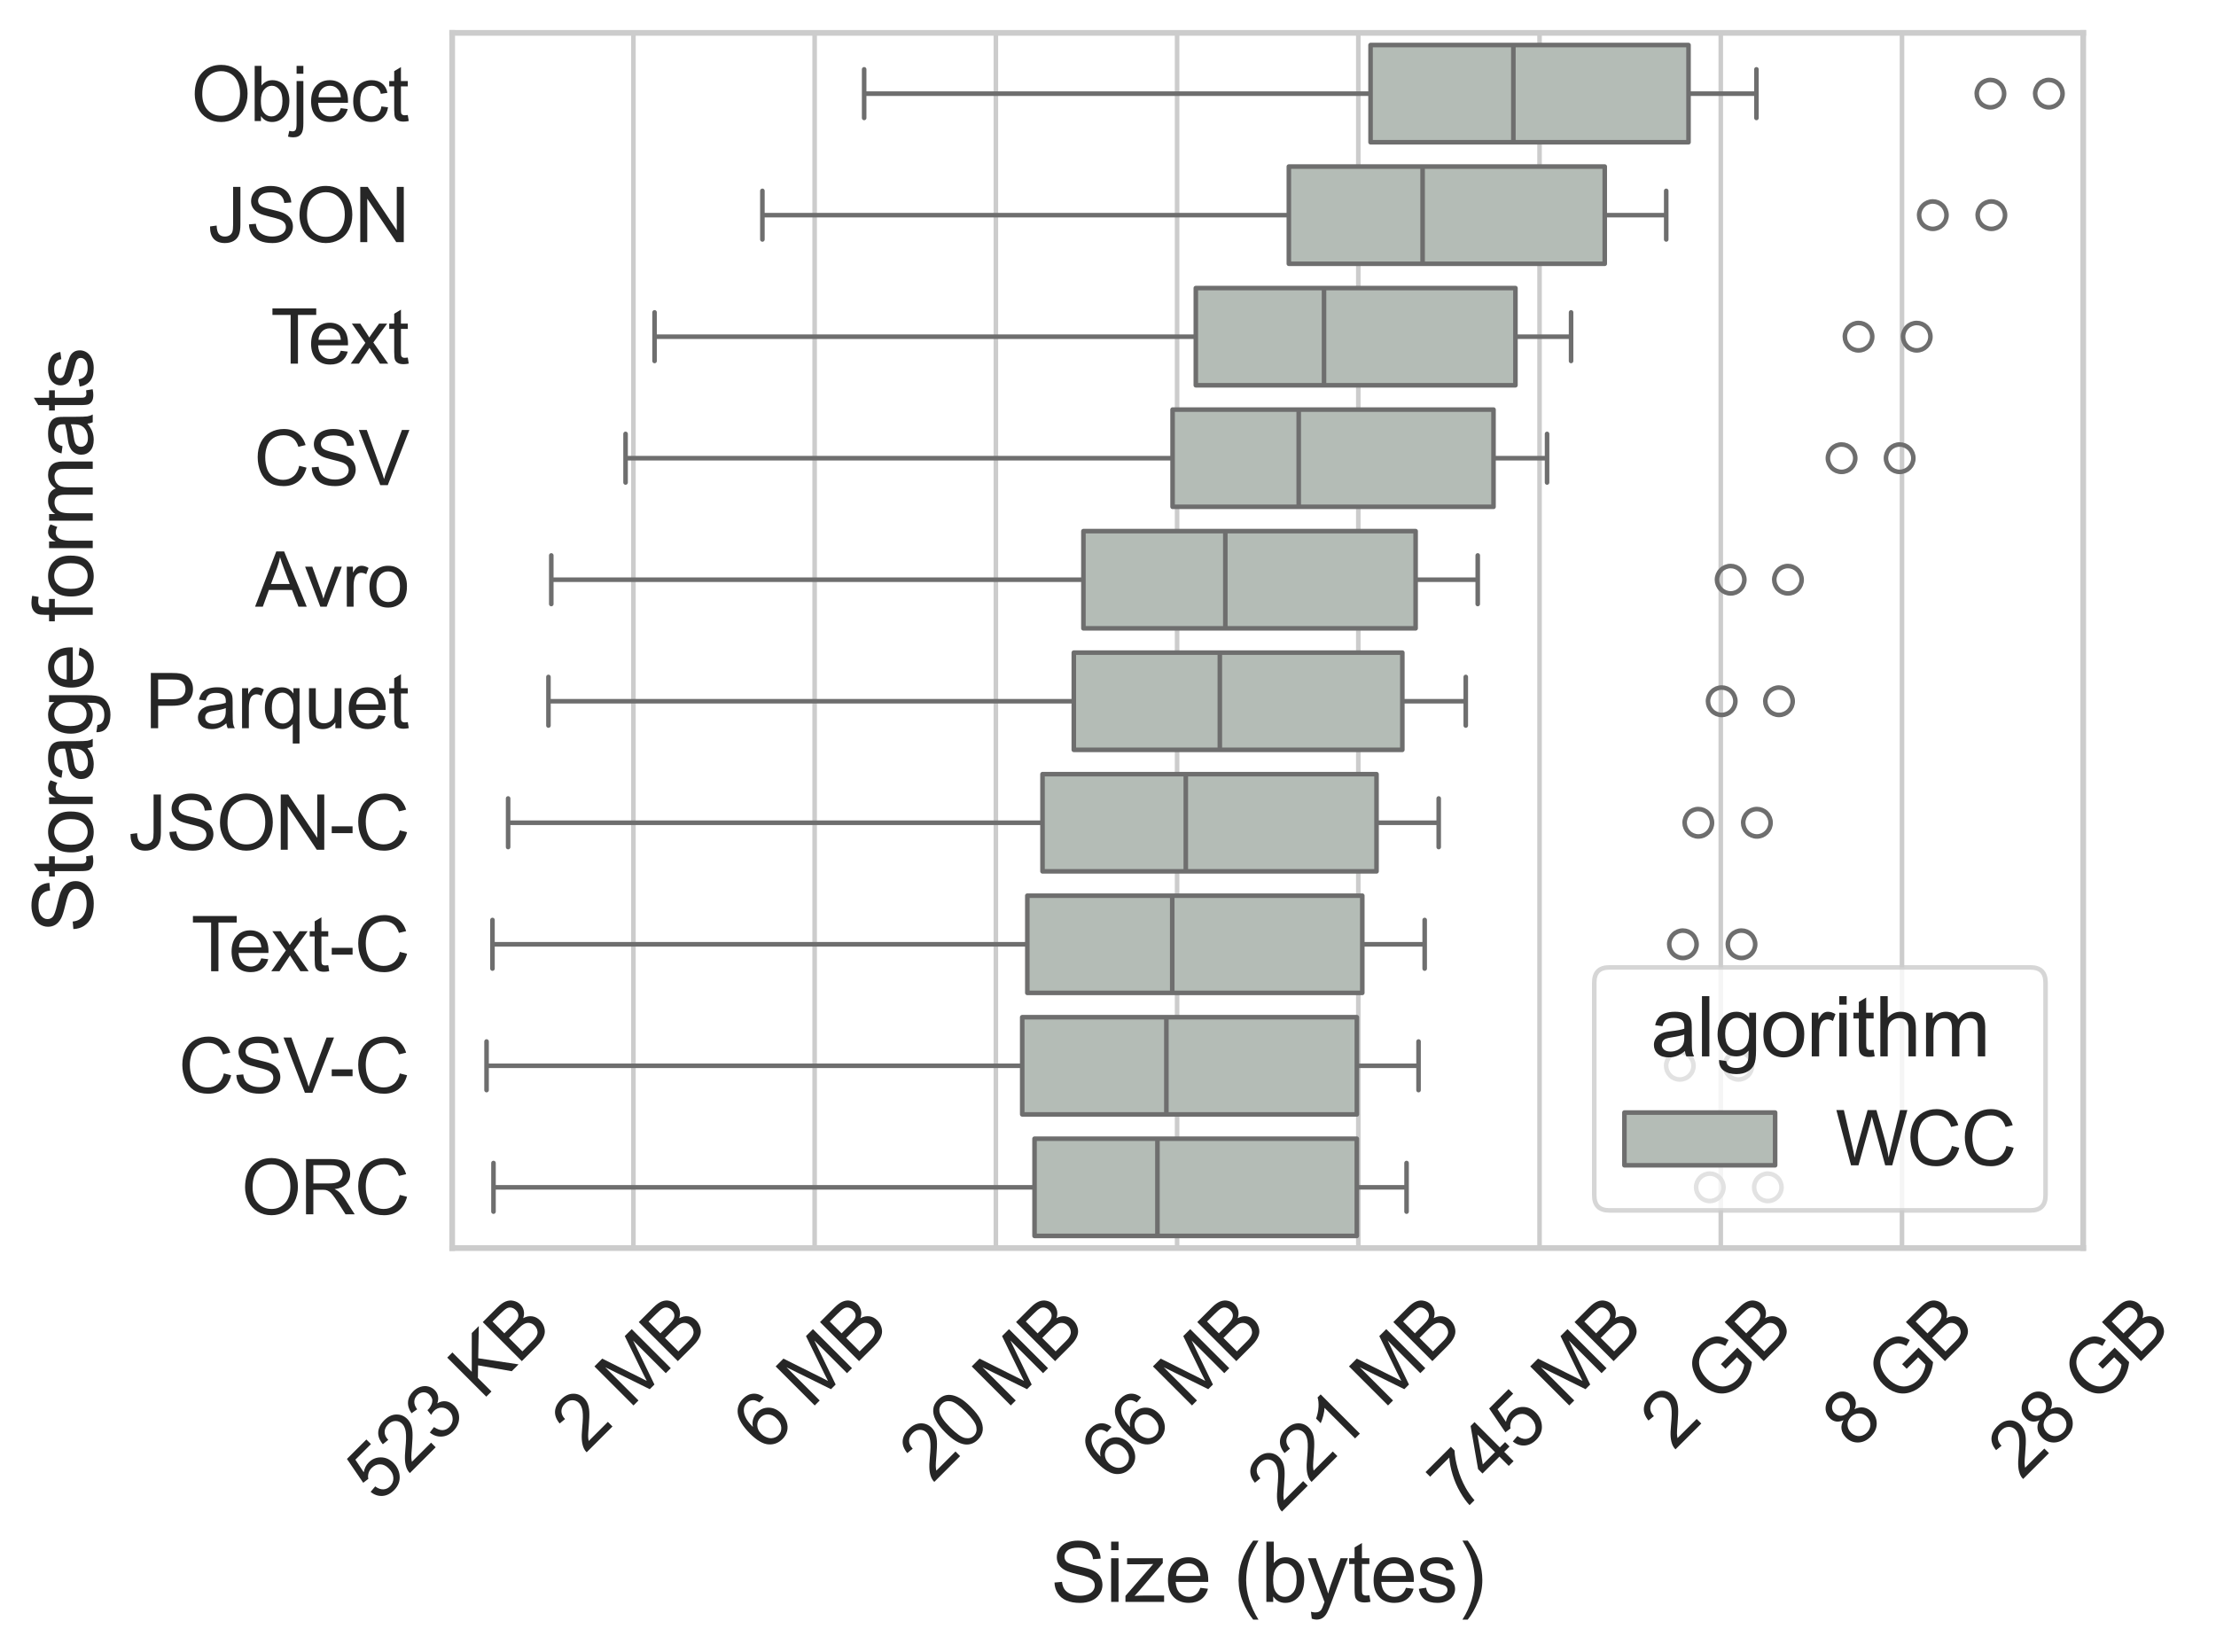 <?xml version="1.0" encoding="utf-8" standalone="no"?>
<!DOCTYPE svg PUBLIC "-//W3C//DTD SVG 1.1//EN"
  "http://www.w3.org/Graphics/SVG/1.1/DTD/svg11.dtd">
<svg xmlns:xlink="http://www.w3.org/1999/xlink" width="485.2pt" height="361.78pt" viewBox="0 0 485.2 361.78" xmlns="http://www.w3.org/2000/svg" version="1.1">
 <defs>
  <style type="text/css">*{stroke-linejoin: round; stroke-linecap: butt}</style>
 </defs>
 <g id="figure_1">
  <g id="patch_1">
   <path d="M 0 361.78 
L 485.2 361.78 
L 485.2 0 
L 0 0 
z
" style="fill: #ffffff"/>
  </g>
  <g id="axes_1">
   <g id="patch_2">
    <path d="M 99.008 273.312 
L 456.128 273.312 
L 456.128 7.2 
L 99.008 7.2 
z
" style="fill: #ffffff"/>
   </g>
   <g id="matplotlib.axis_1">
    <g id="xtick_1">
     <g id="line2d_1">
      <path d="M 99.008 273.312 
L 99.008 7.2 
" clip-path="url(#p97d79bdbda)" style="fill: none; stroke: #cccccc; stroke-linecap: round"/>
     </g>
     <g id="text_1">
      <!-- 523 KB -->
      <g style="fill: #262626" transform="translate(82.889 329.434) rotate(-45) scale(0.165 -0.165)">
       <defs>
        <path id="ArialMT-35" d="M 266 1200 
L 856 1250 
Q 922 819 1161 601 
Q 1400 384 1738 384 
Q 2144 384 2425 690 
Q 2706 997 2706 1503 
Q 2706 1984 2436 2262 
Q 2166 2541 1728 2541 
Q 1456 2541 1237 2417 
Q 1019 2294 894 2097 
L 366 2166 
L 809 4519 
L 3088 4519 
L 3088 3981 
L 1259 3981 
L 1013 2750 
Q 1425 3038 1878 3038 
Q 2478 3038 2890 2622 
Q 3303 2206 3303 1553 
Q 3303 931 2941 478 
Q 2500 -78 1738 -78 
Q 1113 -78 717 272 
Q 322 622 266 1200 
z
" transform="scale(0.016)"/>
        <path id="ArialMT-32" d="M 3222 541 
L 3222 0 
L 194 0 
Q 188 203 259 391 
Q 375 700 629 1000 
Q 884 1300 1366 1694 
Q 2113 2306 2375 2664 
Q 2638 3022 2638 3341 
Q 2638 3675 2398 3904 
Q 2159 4134 1775 4134 
Q 1369 4134 1125 3890 
Q 881 3647 878 3216 
L 300 3275 
Q 359 3922 746 4261 
Q 1134 4600 1788 4600 
Q 2447 4600 2831 4234 
Q 3216 3869 3216 3328 
Q 3216 3053 3103 2787 
Q 2991 2522 2730 2228 
Q 2469 1934 1863 1422 
Q 1356 997 1212 845 
Q 1069 694 975 541 
L 3222 541 
z
" transform="scale(0.016)"/>
        <path id="ArialMT-33" d="M 269 1209 
L 831 1284 
Q 928 806 1161 595 
Q 1394 384 1728 384 
Q 2125 384 2398 659 
Q 2672 934 2672 1341 
Q 2672 1728 2419 1979 
Q 2166 2231 1775 2231 
Q 1616 2231 1378 2169 
L 1441 2663 
Q 1497 2656 1531 2656 
Q 1891 2656 2178 2843 
Q 2466 3031 2466 3422 
Q 2466 3731 2256 3934 
Q 2047 4138 1716 4138 
Q 1388 4138 1169 3931 
Q 950 3725 888 3313 
L 325 3413 
Q 428 3978 793 4289 
Q 1159 4600 1703 4600 
Q 2078 4600 2393 4439 
Q 2709 4278 2876 4000 
Q 3044 3722 3044 3409 
Q 3044 3113 2884 2869 
Q 2725 2625 2413 2481 
Q 2819 2388 3044 2092 
Q 3269 1797 3269 1353 
Q 3269 753 2831 336 
Q 2394 -81 1725 -81 
Q 1122 -81 723 278 
Q 325 638 269 1209 
z
" transform="scale(0.016)"/>
        <path id="ArialMT-20" transform="scale(0.016)"/>
        <path id="ArialMT-4b" d="M 469 0 
L 469 4581 
L 1075 4581 
L 1075 2309 
L 3350 4581 
L 4172 4581 
L 2250 2725 
L 4256 0 
L 3456 0 
L 1825 2319 
L 1075 1588 
L 1075 0 
L 469 0 
z
" transform="scale(0.016)"/>
        <path id="ArialMT-42" d="M 469 0 
L 469 4581 
L 2188 4581 
Q 2713 4581 3030 4442 
Q 3347 4303 3526 4014 
Q 3706 3725 3706 3409 
Q 3706 3116 3547 2856 
Q 3388 2597 3066 2438 
Q 3481 2316 3704 2022 
Q 3928 1728 3928 1328 
Q 3928 1006 3792 729 
Q 3656 453 3456 303 
Q 3256 153 2954 76 
Q 2653 0 2216 0 
L 469 0 
z
M 1075 2656 
L 2066 2656 
Q 2469 2656 2644 2709 
Q 2875 2778 2992 2937 
Q 3109 3097 3109 3338 
Q 3109 3566 3000 3739 
Q 2891 3913 2687 3977 
Q 2484 4041 1991 4041 
L 1075 4041 
L 1075 2656 
z
M 1075 541 
L 2216 541 
Q 2509 541 2628 563 
Q 2838 600 2978 687 
Q 3119 775 3209 942 
Q 3300 1109 3300 1328 
Q 3300 1584 3169 1773 
Q 3038 1963 2805 2039 
Q 2572 2116 2134 2116 
L 1075 2116 
L 1075 541 
z
" transform="scale(0.016)"/>
       </defs>
       <use xlink:href="#ArialMT-35"/>
       <use xlink:href="#ArialMT-32" x="55.615"/>
       <use xlink:href="#ArialMT-33" x="111.23"/>
       <use xlink:href="#ArialMT-20" x="166.846"/>
       <use xlink:href="#ArialMT-4b" x="194.629"/>
       <use xlink:href="#ArialMT-42" x="261.328"/>
      </g>
     </g>
    </g>
    <g id="xtick_2">
     <g id="line2d_2">
      <path d="M 138.688 273.312 
L 138.688 7.2 
" clip-path="url(#p97d79bdbda)" style="fill: none; stroke: #cccccc; stroke-linecap: round"/>
     </g>
     <g id="text_2">
      <!-- 2 MB -->
      <g style="fill: #262626" transform="translate(128.089 318.394) rotate(-45) scale(0.165 -0.165)">
       <defs>
        <path id="ArialMT-4d" d="M 475 0 
L 475 4581 
L 1388 4581 
L 2472 1338 
Q 2622 884 2691 659 
Q 2769 909 2934 1394 
L 4031 4581 
L 4847 4581 
L 4847 0 
L 4263 0 
L 4263 3834 
L 2931 0 
L 2384 0 
L 1059 3900 
L 1059 0 
L 475 0 
z
" transform="scale(0.016)"/>
       </defs>
       <use xlink:href="#ArialMT-32"/>
       <use xlink:href="#ArialMT-20" x="55.615"/>
       <use xlink:href="#ArialMT-4d" x="83.398"/>
       <use xlink:href="#ArialMT-42" x="166.699"/>
      </g>
     </g>
    </g>
    <g id="xtick_3">
     <g id="line2d_3">
      <path d="M 178.368 273.312 
L 178.368 7.2 
" clip-path="url(#p97d79bdbda)" style="fill: none; stroke: #cccccc; stroke-linecap: round"/>
     </g>
     <g id="text_3">
      <!-- 6 MB -->
      <g style="fill: #262626" transform="translate(167.769 318.394) rotate(-45) scale(0.165 -0.165)">
       <defs>
        <path id="ArialMT-36" d="M 3184 3459 
L 2625 3416 
Q 2550 3747 2413 3897 
Q 2184 4138 1850 4138 
Q 1581 4138 1378 3988 
Q 1113 3794 959 3422 
Q 806 3050 800 2363 
Q 1003 2672 1297 2822 
Q 1591 2972 1913 2972 
Q 2475 2972 2870 2558 
Q 3266 2144 3266 1488 
Q 3266 1056 3080 686 
Q 2894 316 2569 119 
Q 2244 -78 1831 -78 
Q 1128 -78 684 439 
Q 241 956 241 2144 
Q 241 3472 731 4075 
Q 1159 4600 1884 4600 
Q 2425 4600 2770 4297 
Q 3116 3994 3184 3459 
z
M 888 1484 
Q 888 1194 1011 928 
Q 1134 663 1356 523 
Q 1578 384 1822 384 
Q 2178 384 2434 671 
Q 2691 959 2691 1453 
Q 2691 1928 2437 2201 
Q 2184 2475 1800 2475 
Q 1419 2475 1153 2201 
Q 888 1928 888 1484 
z
" transform="scale(0.016)"/>
       </defs>
       <use xlink:href="#ArialMT-36"/>
       <use xlink:href="#ArialMT-20" x="55.615"/>
       <use xlink:href="#ArialMT-4d" x="83.398"/>
       <use xlink:href="#ArialMT-42" x="166.699"/>
      </g>
     </g>
    </g>
    <g id="xtick_4">
     <g id="line2d_4">
      <path d="M 218.048 273.312 
L 218.048 7.2 
" clip-path="url(#p97d79bdbda)" style="fill: none; stroke: #cccccc; stroke-linecap: round"/>
     </g>
     <g id="text_4">
      <!-- 20 MB -->
      <g style="fill: #262626" transform="translate(204.205 324.882) rotate(-45) scale(0.165 -0.165)">
       <defs>
        <path id="ArialMT-30" d="M 266 2259 
Q 266 3072 433 3567 
Q 600 4063 929 4331 
Q 1259 4600 1759 4600 
Q 2128 4600 2406 4451 
Q 2684 4303 2865 4023 
Q 3047 3744 3150 3342 
Q 3253 2941 3253 2259 
Q 3253 1453 3087 958 
Q 2922 463 2592 192 
Q 2263 -78 1759 -78 
Q 1097 -78 719 397 
Q 266 969 266 2259 
z
M 844 2259 
Q 844 1131 1108 757 
Q 1372 384 1759 384 
Q 2147 384 2411 759 
Q 2675 1134 2675 2259 
Q 2675 3391 2411 3762 
Q 2147 4134 1753 4134 
Q 1366 4134 1134 3806 
Q 844 3388 844 2259 
z
" transform="scale(0.016)"/>
       </defs>
       <use xlink:href="#ArialMT-32"/>
       <use xlink:href="#ArialMT-30" x="55.615"/>
       <use xlink:href="#ArialMT-20" x="111.23"/>
       <use xlink:href="#ArialMT-4d" x="139.014"/>
       <use xlink:href="#ArialMT-42" x="222.314"/>
      </g>
     </g>
    </g>
    <g id="xtick_5">
     <g id="line2d_5">
      <path d="M 257.728 273.312 
L 257.728 7.2 
" clip-path="url(#p97d79bdbda)" style="fill: none; stroke: #cccccc; stroke-linecap: round"/>
     </g>
     <g id="text_5">
      <!-- 66 MB -->
      <g style="fill: #262626" transform="translate(243.885 324.882) rotate(-45) scale(0.165 -0.165)">
       <use xlink:href="#ArialMT-36"/>
       <use xlink:href="#ArialMT-36" x="55.615"/>
       <use xlink:href="#ArialMT-20" x="111.23"/>
       <use xlink:href="#ArialMT-4d" x="139.014"/>
       <use xlink:href="#ArialMT-42" x="222.314"/>
      </g>
     </g>
    </g>
    <g id="xtick_6">
     <g id="line2d_6">
      <path d="M 297.408 273.312 
L 297.408 7.2 
" clip-path="url(#p97d79bdbda)" style="fill: none; stroke: #cccccc; stroke-linecap: round"/>
     </g>
     <g id="text_6">
      <!-- 221 MB -->
      <g style="fill: #262626" transform="translate(280.321 331.37) rotate(-45) scale(0.165 -0.165)">
       <defs>
        <path id="ArialMT-31" d="M 2384 0 
L 1822 0 
L 1822 3584 
Q 1619 3391 1289 3197 
Q 959 3003 697 2906 
L 697 3450 
Q 1169 3672 1522 3987 
Q 1875 4303 2022 4600 
L 2384 4600 
L 2384 0 
z
" transform="scale(0.016)"/>
       </defs>
       <use xlink:href="#ArialMT-32"/>
       <use xlink:href="#ArialMT-32" x="55.615"/>
       <use xlink:href="#ArialMT-31" x="111.23"/>
       <use xlink:href="#ArialMT-20" x="166.846"/>
       <use xlink:href="#ArialMT-4d" x="194.629"/>
       <use xlink:href="#ArialMT-42" x="277.93"/>
      </g>
     </g>
    </g>
    <g id="xtick_7">
     <g id="line2d_7">
      <path d="M 337.088 273.312 
L 337.088 7.2 
" clip-path="url(#p97d79bdbda)" style="fill: none; stroke: #cccccc; stroke-linecap: round"/>
     </g>
     <g id="text_7">
      <!-- 745 MB -->
      <g style="fill: #262626" transform="translate(320.001 331.37) rotate(-45) scale(0.165 -0.165)">
       <defs>
        <path id="ArialMT-37" d="M 303 3981 
L 303 4522 
L 3269 4522 
L 3269 4084 
Q 2831 3619 2401 2847 
Q 1972 2075 1738 1259 
Q 1569 684 1522 0 
L 944 0 
Q 953 541 1156 1306 
Q 1359 2072 1739 2783 
Q 2119 3494 2547 3981 
L 303 3981 
z
" transform="scale(0.016)"/>
        <path id="ArialMT-34" d="M 2069 0 
L 2069 1097 
L 81 1097 
L 81 1613 
L 2172 4581 
L 2631 4581 
L 2631 1613 
L 3250 1613 
L 3250 1097 
L 2631 1097 
L 2631 0 
L 2069 0 
z
M 2069 1613 
L 2069 3678 
L 634 1613 
L 2069 1613 
z
" transform="scale(0.016)"/>
       </defs>
       <use xlink:href="#ArialMT-37"/>
       <use xlink:href="#ArialMT-34" x="55.615"/>
       <use xlink:href="#ArialMT-35" x="111.23"/>
       <use xlink:href="#ArialMT-20" x="166.846"/>
       <use xlink:href="#ArialMT-4d" x="194.629"/>
       <use xlink:href="#ArialMT-42" x="277.93"/>
      </g>
     </g>
    </g>
    <g id="xtick_8">
     <g id="line2d_8">
      <path d="M 376.768 273.312 
L 376.768 7.2 
" clip-path="url(#p97d79bdbda)" style="fill: none; stroke: #cccccc; stroke-linecap: round"/>
     </g>
     <g id="text_8">
      <!-- 2 GB -->
      <g style="fill: #262626" transform="translate(366.491 317.75) rotate(-45) scale(0.165 -0.165)">
       <defs>
        <path id="ArialMT-47" d="M 2638 1797 
L 2638 2334 
L 4578 2338 
L 4578 638 
Q 4131 281 3656 101 
Q 3181 -78 2681 -78 
Q 2006 -78 1454 211 
Q 903 500 622 1047 
Q 341 1594 341 2269 
Q 341 2938 620 3517 
Q 900 4097 1425 4378 
Q 1950 4659 2634 4659 
Q 3131 4659 3532 4498 
Q 3934 4338 4162 4050 
Q 4391 3763 4509 3300 
L 3963 3150 
Q 3859 3500 3706 3700 
Q 3553 3900 3268 4020 
Q 2984 4141 2638 4141 
Q 2222 4141 1919 4014 
Q 1616 3888 1430 3681 
Q 1244 3475 1141 3228 
Q 966 2803 966 2306 
Q 966 1694 1177 1281 
Q 1388 869 1791 669 
Q 2194 469 2647 469 
Q 3041 469 3416 620 
Q 3791 772 3984 944 
L 3984 1797 
L 2638 1797 
z
" transform="scale(0.016)"/>
       </defs>
       <use xlink:href="#ArialMT-32"/>
       <use xlink:href="#ArialMT-20" x="55.615"/>
       <use xlink:href="#ArialMT-47" x="83.398"/>
       <use xlink:href="#ArialMT-42" x="161.182"/>
      </g>
     </g>
    </g>
    <g id="xtick_9">
     <g id="line2d_9">
      <path d="M 416.448 273.312 
L 416.448 7.2 
" clip-path="url(#p97d79bdbda)" style="fill: none; stroke: #cccccc; stroke-linecap: round"/>
     </g>
     <g id="text_9">
      <!-- 8 GB -->
      <g style="fill: #262626" transform="translate(406.171 317.75) rotate(-45) scale(0.165 -0.165)">
       <defs>
        <path id="ArialMT-38" d="M 1131 2484 
Q 781 2613 612 2850 
Q 444 3088 444 3419 
Q 444 3919 803 4259 
Q 1163 4600 1759 4600 
Q 2359 4600 2725 4251 
Q 3091 3903 3091 3403 
Q 3091 3084 2923 2848 
Q 2756 2613 2416 2484 
Q 2838 2347 3058 2040 
Q 3278 1734 3278 1309 
Q 3278 722 2862 322 
Q 2447 -78 1769 -78 
Q 1091 -78 675 323 
Q 259 725 259 1325 
Q 259 1772 486 2073 
Q 713 2375 1131 2484 
z
M 1019 3438 
Q 1019 3113 1228 2906 
Q 1438 2700 1772 2700 
Q 2097 2700 2305 2904 
Q 2513 3109 2513 3406 
Q 2513 3716 2298 3927 
Q 2084 4138 1766 4138 
Q 1444 4138 1231 3931 
Q 1019 3725 1019 3438 
z
M 838 1322 
Q 838 1081 952 856 
Q 1066 631 1291 507 
Q 1516 384 1775 384 
Q 2178 384 2440 643 
Q 2703 903 2703 1303 
Q 2703 1709 2433 1975 
Q 2163 2241 1756 2241 
Q 1359 2241 1098 1978 
Q 838 1716 838 1322 
z
" transform="scale(0.016)"/>
       </defs>
       <use xlink:href="#ArialMT-38"/>
       <use xlink:href="#ArialMT-20" x="55.615"/>
       <use xlink:href="#ArialMT-47" x="83.398"/>
       <use xlink:href="#ArialMT-42" x="161.182"/>
      </g>
     </g>
    </g>
    <g id="xtick_10">
     <g id="line2d_10">
      <path d="M 456.128 273.312 
L 456.128 7.2 
" clip-path="url(#p97d79bdbda)" style="fill: none; stroke: #cccccc; stroke-linecap: round"/>
     </g>
     <g id="text_10">
      <!-- 28 GB -->
      <g style="fill: #262626" transform="translate(442.607 324.238) rotate(-45) scale(0.165 -0.165)">
       <use xlink:href="#ArialMT-32"/>
       <use xlink:href="#ArialMT-38" x="55.615"/>
       <use xlink:href="#ArialMT-20" x="111.23"/>
       <use xlink:href="#ArialMT-47" x="139.014"/>
       <use xlink:href="#ArialMT-42" x="216.797"/>
      </g>
     </g>
    </g>
    <g id="xtick_11"/>
    <g id="xtick_12"/>
    <g id="xtick_13"/>
    <g id="xtick_14"/>
    <g id="xtick_15"/>
    <g id="xtick_16"/>
    <g id="xtick_17"/>
    <g id="xtick_18"/>
    <g id="xtick_19"/>
    <g id="xtick_20"/>
    <g id="xtick_21"/>
    <g id="xtick_22"/>
    <g id="xtick_23"/>
    <g id="xtick_24"/>
    <g id="xtick_25"/>
    <g id="xtick_26"/>
    <g id="xtick_27"/>
    <g id="xtick_28"/>
    <g id="xtick_29"/>
    <g id="xtick_30"/>
    <g id="xtick_31"/>
    <g id="xtick_32"/>
    <g id="xtick_33"/>
    <g id="xtick_34"/>
    <g id="xtick_35"/>
    <g id="xtick_36"/>
    <g id="xtick_37"/>
    <g id="xtick_38"/>
    <g id="xtick_39"/>
    <g id="xtick_40"/>
    <g id="xtick_41"/>
    <g id="xtick_42"/>
    <g id="xtick_43"/>
    <g id="xtick_44"/>
    <g id="xtick_45"/>
    <g id="xtick_46"/>
    <g id="xtick_47"/>
    <g id="text_11">
     <!-- Size (bytes) -->
     <g style="fill: #262626" transform="translate(230.056 350.792) scale(0.18 -0.18)">
      <defs>
       <path id="ArialMT-53" d="M 288 1472 
L 859 1522 
Q 900 1178 1048 958 
Q 1197 738 1509 602 
Q 1822 466 2213 466 
Q 2559 466 2825 569 
Q 3091 672 3220 851 
Q 3350 1031 3350 1244 
Q 3350 1459 3225 1620 
Q 3100 1781 2813 1891 
Q 2628 1963 1997 2114 
Q 1366 2266 1113 2400 
Q 784 2572 623 2826 
Q 463 3081 463 3397 
Q 463 3744 659 4045 
Q 856 4347 1234 4503 
Q 1613 4659 2075 4659 
Q 2584 4659 2973 4495 
Q 3363 4331 3572 4012 
Q 3781 3694 3797 3291 
L 3216 3247 
Q 3169 3681 2898 3903 
Q 2628 4125 2100 4125 
Q 1550 4125 1298 3923 
Q 1047 3722 1047 3438 
Q 1047 3191 1225 3031 
Q 1400 2872 2139 2705 
Q 2878 2538 3153 2413 
Q 3553 2228 3743 1945 
Q 3934 1663 3934 1294 
Q 3934 928 3725 604 
Q 3516 281 3123 101 
Q 2731 -78 2241 -78 
Q 1619 -78 1198 103 
Q 778 284 539 648 
Q 300 1013 288 1472 
z
" transform="scale(0.016)"/>
       <path id="ArialMT-69" d="M 425 3934 
L 425 4581 
L 988 4581 
L 988 3934 
L 425 3934 
z
M 425 0 
L 425 3319 
L 988 3319 
L 988 0 
L 425 0 
z
" transform="scale(0.016)"/>
       <path id="ArialMT-7a" d="M 125 0 
L 125 456 
L 2238 2881 
Q 1878 2863 1603 2863 
L 250 2863 
L 250 3319 
L 2963 3319 
L 2963 2947 
L 1166 841 
L 819 456 
Q 1197 484 1528 484 
L 3063 484 
L 3063 0 
L 125 0 
z
" transform="scale(0.016)"/>
       <path id="ArialMT-65" d="M 2694 1069 
L 3275 997 
Q 3138 488 2766 206 
Q 2394 -75 1816 -75 
Q 1088 -75 661 373 
Q 234 822 234 1631 
Q 234 2469 665 2931 
Q 1097 3394 1784 3394 
Q 2450 3394 2872 2941 
Q 3294 2488 3294 1666 
Q 3294 1616 3291 1516 
L 816 1516 
Q 847 969 1125 678 
Q 1403 388 1819 388 
Q 2128 388 2347 550 
Q 2566 713 2694 1069 
z
M 847 1978 
L 2700 1978 
Q 2663 2397 2488 2606 
Q 2219 2931 1791 2931 
Q 1403 2931 1139 2672 
Q 875 2413 847 1978 
z
" transform="scale(0.016)"/>
       <path id="ArialMT-28" d="M 1497 -1347 
Q 1031 -759 709 28 
Q 388 816 388 1659 
Q 388 2403 628 3084 
Q 909 3875 1497 4659 
L 1900 4659 
Q 1522 4009 1400 3731 
Q 1209 3300 1100 2831 
Q 966 2247 966 1656 
Q 966 153 1900 -1347 
L 1497 -1347 
z
" transform="scale(0.016)"/>
       <path id="ArialMT-62" d="M 941 0 
L 419 0 
L 419 4581 
L 981 4581 
L 981 2947 
Q 1338 3394 1891 3394 
Q 2197 3394 2470 3270 
Q 2744 3147 2920 2923 
Q 3097 2700 3197 2384 
Q 3297 2069 3297 1709 
Q 3297 856 2875 390 
Q 2453 -75 1863 -75 
Q 1275 -75 941 416 
L 941 0 
z
M 934 1684 
Q 934 1088 1097 822 
Q 1363 388 1816 388 
Q 2184 388 2453 708 
Q 2722 1028 2722 1663 
Q 2722 2313 2464 2622 
Q 2206 2931 1841 2931 
Q 1472 2931 1203 2611 
Q 934 2291 934 1684 
z
" transform="scale(0.016)"/>
       <path id="ArialMT-79" d="M 397 -1278 
L 334 -750 
Q 519 -800 656 -800 
Q 844 -800 956 -737 
Q 1069 -675 1141 -563 
Q 1194 -478 1313 -144 
Q 1328 -97 1363 -6 
L 103 3319 
L 709 3319 
L 1400 1397 
Q 1534 1031 1641 628 
Q 1738 1016 1872 1384 
L 2581 3319 
L 3144 3319 
L 1881 -56 
Q 1678 -603 1566 -809 
Q 1416 -1088 1222 -1217 
Q 1028 -1347 759 -1347 
Q 597 -1347 397 -1278 
z
" transform="scale(0.016)"/>
       <path id="ArialMT-74" d="M 1650 503 
L 1731 6 
Q 1494 -44 1306 -44 
Q 1000 -44 831 53 
Q 663 150 594 308 
Q 525 466 525 972 
L 525 2881 
L 113 2881 
L 113 3319 
L 525 3319 
L 525 4141 
L 1084 4478 
L 1084 3319 
L 1650 3319 
L 1650 2881 
L 1084 2881 
L 1084 941 
Q 1084 700 1114 631 
Q 1144 563 1211 522 
Q 1278 481 1403 481 
Q 1497 481 1650 503 
z
" transform="scale(0.016)"/>
       <path id="ArialMT-73" d="M 197 991 
L 753 1078 
Q 800 744 1014 566 
Q 1228 388 1613 388 
Q 2000 388 2187 545 
Q 2375 703 2375 916 
Q 2375 1106 2209 1216 
Q 2094 1291 1634 1406 
Q 1016 1563 777 1677 
Q 538 1791 414 1992 
Q 291 2194 291 2438 
Q 291 2659 392 2848 
Q 494 3038 669 3163 
Q 800 3259 1026 3326 
Q 1253 3394 1513 3394 
Q 1903 3394 2198 3281 
Q 2494 3169 2634 2976 
Q 2775 2784 2828 2463 
L 2278 2388 
Q 2241 2644 2061 2787 
Q 1881 2931 1553 2931 
Q 1166 2931 1000 2803 
Q 834 2675 834 2503 
Q 834 2394 903 2306 
Q 972 2216 1119 2156 
Q 1203 2125 1616 2013 
Q 2213 1853 2448 1751 
Q 2684 1650 2818 1456 
Q 2953 1263 2953 975 
Q 2953 694 2789 445 
Q 2625 197 2315 61 
Q 2006 -75 1616 -75 
Q 969 -75 630 194 
Q 291 463 197 991 
z
" transform="scale(0.016)"/>
       <path id="ArialMT-29" d="M 791 -1347 
L 388 -1347 
Q 1322 153 1322 1656 
Q 1322 2244 1188 2822 
Q 1081 3291 891 3722 
Q 769 4003 388 4659 
L 791 4659 
Q 1378 3875 1659 3084 
Q 1900 2403 1900 1659 
Q 1900 816 1576 28 
Q 1253 -759 791 -1347 
z
" transform="scale(0.016)"/>
      </defs>
      <use xlink:href="#ArialMT-53"/>
      <use xlink:href="#ArialMT-69" x="66.699"/>
      <use xlink:href="#ArialMT-7a" x="88.916"/>
      <use xlink:href="#ArialMT-65" x="138.916"/>
      <use xlink:href="#ArialMT-20" x="194.531"/>
      <use xlink:href="#ArialMT-28" x="222.314"/>
      <use xlink:href="#ArialMT-62" x="255.615"/>
      <use xlink:href="#ArialMT-79" x="311.23"/>
      <use xlink:href="#ArialMT-74" x="361.23"/>
      <use xlink:href="#ArialMT-65" x="389.014"/>
      <use xlink:href="#ArialMT-73" x="444.629"/>
      <use xlink:href="#ArialMT-29" x="494.629"/>
     </g>
    </g>
   </g>
   <g id="matplotlib.axis_2">
    <g id="ytick_1">
     <g id="text_12">
      <!-- Object -->
      <g style="fill: #262626" transform="translate(41.823 26.516) scale(0.165 -0.165)">
       <defs>
        <path id="ArialMT-4f" d="M 309 2231 
Q 309 3372 921 4017 
Q 1534 4663 2503 4663 
Q 3138 4663 3647 4359 
Q 4156 4056 4423 3514 
Q 4691 2972 4691 2284 
Q 4691 1588 4409 1038 
Q 4128 488 3612 205 
Q 3097 -78 2500 -78 
Q 1853 -78 1343 234 
Q 834 547 571 1087 
Q 309 1628 309 2231 
z
M 934 2222 
Q 934 1394 1379 917 
Q 1825 441 2497 441 
Q 3181 441 3623 922 
Q 4066 1403 4066 2288 
Q 4066 2847 3877 3264 
Q 3688 3681 3323 3911 
Q 2959 4141 2506 4141 
Q 1863 4141 1398 3698 
Q 934 3256 934 2222 
z
" transform="scale(0.016)"/>
        <path id="ArialMT-6a" d="M 419 3928 
L 419 4581 
L 981 4581 
L 981 3928 
L 419 3928 
z
M -294 -1288 
L -188 -809 
Q -19 -853 78 -853 
Q 250 -853 334 -739 
Q 419 -625 419 -169 
L 419 3319 
L 981 3319 
L 981 -181 
Q 981 -794 822 -1034 
Q 619 -1347 147 -1347 
Q -81 -1347 -294 -1288 
z
" transform="scale(0.016)"/>
        <path id="ArialMT-63" d="M 2588 1216 
L 3141 1144 
Q 3050 572 2676 248 
Q 2303 -75 1759 -75 
Q 1078 -75 664 370 
Q 250 816 250 1647 
Q 250 2184 428 2587 
Q 606 2991 970 3192 
Q 1334 3394 1763 3394 
Q 2303 3394 2647 3120 
Q 2991 2847 3088 2344 
L 2541 2259 
Q 2463 2594 2264 2762 
Q 2066 2931 1784 2931 
Q 1359 2931 1093 2626 
Q 828 2322 828 1663 
Q 828 994 1084 691 
Q 1341 388 1753 388 
Q 2084 388 2306 591 
Q 2528 794 2588 1216 
z
" transform="scale(0.016)"/>
       </defs>
       <use xlink:href="#ArialMT-4f"/>
       <use xlink:href="#ArialMT-62" x="77.783"/>
       <use xlink:href="#ArialMT-6a" x="133.398"/>
       <use xlink:href="#ArialMT-65" x="155.615"/>
       <use xlink:href="#ArialMT-63" x="211.23"/>
       <use xlink:href="#ArialMT-74" x="261.23"/>
      </g>
     </g>
    </g>
    <g id="ytick_2">
     <g id="text_13">
      <!-- JSON -->
      <g style="fill: #262626" transform="translate(45.502 53.022) scale(0.165 -0.165)">
       <defs>
        <path id="ArialMT-4a" d="M 184 1300 
L 731 1375 
Q 753 850 928 656 
Q 1103 463 1413 463 
Q 1641 463 1806 567 
Q 1972 672 2034 851 
Q 2097 1031 2097 1425 
L 2097 4581 
L 2703 4581 
L 2703 1459 
Q 2703 884 2564 568 
Q 2425 253 2123 87 
Q 1822 -78 1416 -78 
Q 813 -78 492 269 
Q 172 616 184 1300 
z
" transform="scale(0.016)"/>
        <path id="ArialMT-4e" d="M 488 0 
L 488 4581 
L 1109 4581 
L 3516 984 
L 3516 4581 
L 4097 4581 
L 4097 0 
L 3475 0 
L 1069 3600 
L 1069 0 
L 488 0 
z
" transform="scale(0.016)"/>
       </defs>
       <use xlink:href="#ArialMT-4a"/>
       <use xlink:href="#ArialMT-53" x="50"/>
       <use xlink:href="#ArialMT-4f" x="116.699"/>
       <use xlink:href="#ArialMT-4e" x="194.482"/>
      </g>
     </g>
    </g>
    <g id="ytick_3">
     <g id="text_14">
      <!-- Text -->
      <g style="fill: #262626" transform="translate(59.256 79.633) scale(0.165 -0.165)">
       <defs>
        <path id="ArialMT-54" d="M 1659 0 
L 1659 4041 
L 150 4041 
L 150 4581 
L 3781 4581 
L 3781 4041 
L 2266 4041 
L 2266 0 
L 1659 0 
z
" transform="scale(0.016)"/>
        <path id="ArialMT-78" d="M 47 0 
L 1259 1725 
L 138 3319 
L 841 3319 
L 1350 2541 
Q 1494 2319 1581 2169 
Q 1719 2375 1834 2534 
L 2394 3319 
L 3066 3319 
L 1919 1756 
L 3153 0 
L 2463 0 
L 1781 1031 
L 1600 1309 
L 728 0 
L 47 0 
z
" transform="scale(0.016)"/>
       </defs>
       <use xlink:href="#ArialMT-54"/>
       <use xlink:href="#ArialMT-65" x="49.959"/>
       <use xlink:href="#ArialMT-78" x="105.574"/>
       <use xlink:href="#ArialMT-74" x="155.574"/>
      </g>
     </g>
    </g>
    <g id="ytick_4">
     <g id="text_15">
      <!-- CSV -->
      <g style="fill: #262626" transform="translate(55.58 106.244) scale(0.165 -0.165)">
       <defs>
        <path id="ArialMT-43" d="M 3763 1606 
L 4369 1453 
Q 4178 706 3683 314 
Q 3188 -78 2472 -78 
Q 1731 -78 1267 223 
Q 803 525 561 1097 
Q 319 1669 319 2325 
Q 319 3041 592 3573 
Q 866 4106 1370 4382 
Q 1875 4659 2481 4659 
Q 3169 4659 3637 4309 
Q 4106 3959 4291 3325 
L 3694 3184 
Q 3534 3684 3231 3912 
Q 2928 4141 2469 4141 
Q 1941 4141 1586 3887 
Q 1231 3634 1087 3207 
Q 944 2781 944 2328 
Q 944 1744 1114 1308 
Q 1284 872 1643 656 
Q 2003 441 2422 441 
Q 2931 441 3284 734 
Q 3638 1028 3763 1606 
z
" transform="scale(0.016)"/>
        <path id="ArialMT-56" d="M 1803 0 
L 28 4581 
L 684 4581 
L 1875 1253 
Q 2019 853 2116 503 
Q 2222 878 2363 1253 
L 3600 4581 
L 4219 4581 
L 2425 0 
L 1803 0 
z
" transform="scale(0.016)"/>
       </defs>
       <use xlink:href="#ArialMT-43"/>
       <use xlink:href="#ArialMT-53" x="72.217"/>
       <use xlink:href="#ArialMT-56" x="138.916"/>
      </g>
     </g>
    </g>
    <g id="ytick_5">
     <g id="text_16">
      <!-- Avro -->
      <g style="fill: #262626" transform="translate(55.871 132.856) scale(0.165 -0.165)">
       <defs>
        <path id="ArialMT-41" d="M -9 0 
L 1750 4581 
L 2403 4581 
L 4278 0 
L 3588 0 
L 3053 1388 
L 1138 1388 
L 634 0 
L -9 0 
z
M 1313 1881 
L 2866 1881 
L 2388 3150 
Q 2169 3728 2063 4100 
Q 1975 3659 1816 3225 
L 1313 1881 
z
" transform="scale(0.016)"/>
        <path id="ArialMT-76" d="M 1344 0 
L 81 3319 
L 675 3319 
L 1388 1331 
Q 1503 1009 1600 663 
Q 1675 925 1809 1294 
L 2547 3319 
L 3125 3319 
L 1869 0 
L 1344 0 
z
" transform="scale(0.016)"/>
        <path id="ArialMT-72" d="M 416 0 
L 416 3319 
L 922 3319 
L 922 2816 
Q 1116 3169 1280 3281 
Q 1444 3394 1641 3394 
Q 1925 3394 2219 3213 
L 2025 2691 
Q 1819 2813 1613 2813 
Q 1428 2813 1281 2702 
Q 1134 2591 1072 2394 
Q 978 2094 978 1738 
L 978 0 
L 416 0 
z
" transform="scale(0.016)"/>
        <path id="ArialMT-6f" d="M 213 1659 
Q 213 2581 725 3025 
Q 1153 3394 1769 3394 
Q 2453 3394 2887 2945 
Q 3322 2497 3322 1706 
Q 3322 1066 3130 698 
Q 2938 331 2570 128 
Q 2203 -75 1769 -75 
Q 1072 -75 642 372 
Q 213 819 213 1659 
z
M 791 1659 
Q 791 1022 1069 705 
Q 1347 388 1769 388 
Q 2188 388 2466 706 
Q 2744 1025 2744 1678 
Q 2744 2294 2464 2611 
Q 2184 2928 1769 2928 
Q 1347 2928 1069 2612 
Q 791 2297 791 1659 
z
" transform="scale(0.016)"/>
       </defs>
       <use xlink:href="#ArialMT-41"/>
       <use xlink:href="#ArialMT-76" x="64.949"/>
       <use xlink:href="#ArialMT-72" x="114.949"/>
       <use xlink:href="#ArialMT-6f" x="148.25"/>
      </g>
     </g>
    </g>
    <g id="ytick_6">
     <g id="text_17">
      <!-- Parquet -->
      <g style="fill: #262626" transform="translate(31.722 159.467) scale(0.165 -0.165)">
       <defs>
        <path id="ArialMT-50" d="M 494 0 
L 494 4581 
L 2222 4581 
Q 2678 4581 2919 4538 
Q 3256 4481 3484 4323 
Q 3713 4166 3852 3881 
Q 3991 3597 3991 3256 
Q 3991 2672 3619 2267 
Q 3247 1863 2275 1863 
L 1100 1863 
L 1100 0 
L 494 0 
z
M 1100 2403 
L 2284 2403 
Q 2872 2403 3119 2622 
Q 3366 2841 3366 3238 
Q 3366 3525 3220 3729 
Q 3075 3934 2838 4000 
Q 2684 4041 2272 4041 
L 1100 4041 
L 1100 2403 
z
" transform="scale(0.016)"/>
        <path id="ArialMT-61" d="M 2588 409 
Q 2275 144 1986 34 
Q 1697 -75 1366 -75 
Q 819 -75 525 192 
Q 231 459 231 875 
Q 231 1119 342 1320 
Q 453 1522 633 1644 
Q 813 1766 1038 1828 
Q 1203 1872 1538 1913 
Q 2219 1994 2541 2106 
Q 2544 2222 2544 2253 
Q 2544 2597 2384 2738 
Q 2169 2928 1744 2928 
Q 1347 2928 1158 2789 
Q 969 2650 878 2297 
L 328 2372 
Q 403 2725 575 2942 
Q 747 3159 1072 3276 
Q 1397 3394 1825 3394 
Q 2250 3394 2515 3294 
Q 2781 3194 2906 3042 
Q 3031 2891 3081 2659 
Q 3109 2516 3109 2141 
L 3109 1391 
Q 3109 606 3145 398 
Q 3181 191 3288 0 
L 2700 0 
Q 2613 175 2588 409 
z
M 2541 1666 
Q 2234 1541 1622 1453 
Q 1275 1403 1131 1340 
Q 988 1278 909 1158 
Q 831 1038 831 891 
Q 831 666 1001 516 
Q 1172 366 1500 366 
Q 1825 366 2078 508 
Q 2331 650 2450 897 
Q 2541 1088 2541 1459 
L 2541 1666 
z
" transform="scale(0.016)"/>
        <path id="ArialMT-71" d="M 2538 -1272 
L 2538 353 
Q 2406 169 2170 47 
Q 1934 -75 1669 -75 
Q 1078 -75 651 397 
Q 225 869 225 1691 
Q 225 2191 398 2587 
Q 572 2984 901 3189 
Q 1231 3394 1625 3394 
Q 2241 3394 2594 2875 
L 2594 3319 
L 3100 3319 
L 3100 -1272 
L 2538 -1272 
z
M 803 1669 
Q 803 1028 1072 708 
Q 1341 388 1716 388 
Q 2075 388 2334 692 
Q 2594 997 2594 1619 
Q 2594 2281 2320 2615 
Q 2047 2950 1678 2950 
Q 1313 2950 1058 2639 
Q 803 2328 803 1669 
z
" transform="scale(0.016)"/>
        <path id="ArialMT-75" d="M 2597 0 
L 2597 488 
Q 2209 -75 1544 -75 
Q 1250 -75 995 37 
Q 741 150 617 320 
Q 494 491 444 738 
Q 409 903 409 1263 
L 409 3319 
L 972 3319 
L 972 1478 
Q 972 1038 1006 884 
Q 1059 663 1231 536 
Q 1403 409 1656 409 
Q 1909 409 2131 539 
Q 2353 669 2445 892 
Q 2538 1116 2538 1541 
L 2538 3319 
L 3100 3319 
L 3100 0 
L 2597 0 
z
" transform="scale(0.016)"/>
       </defs>
       <use xlink:href="#ArialMT-50"/>
       <use xlink:href="#ArialMT-61" x="66.699"/>
       <use xlink:href="#ArialMT-72" x="122.314"/>
       <use xlink:href="#ArialMT-71" x="155.615"/>
       <use xlink:href="#ArialMT-75" x="211.23"/>
       <use xlink:href="#ArialMT-65" x="266.846"/>
       <use xlink:href="#ArialMT-74" x="322.461"/>
      </g>
     </g>
    </g>
    <g id="ytick_7">
     <g id="text_18">
      <!-- JSON-C -->
      <g style="fill: #262626" transform="translate(28.092 186.078) scale(0.165 -0.165)">
       <defs>
        <path id="ArialMT-2d" d="M 203 1375 
L 203 1941 
L 1931 1941 
L 1931 1375 
L 203 1375 
z
" transform="scale(0.016)"/>
       </defs>
       <use xlink:href="#ArialMT-4a"/>
       <use xlink:href="#ArialMT-53" x="50"/>
       <use xlink:href="#ArialMT-4f" x="116.699"/>
       <use xlink:href="#ArialMT-4e" x="194.482"/>
       <use xlink:href="#ArialMT-2d" x="266.699"/>
       <use xlink:href="#ArialMT-43" x="300"/>
      </g>
     </g>
    </g>
    <g id="ytick_8">
     <g id="text_19">
      <!-- Text-C -->
      <g style="fill: #262626" transform="translate(41.846 212.689) scale(0.165 -0.165)">
       <use xlink:href="#ArialMT-54"/>
       <use xlink:href="#ArialMT-65" x="49.959"/>
       <use xlink:href="#ArialMT-78" x="105.574"/>
       <use xlink:href="#ArialMT-74" x="155.574"/>
       <use xlink:href="#ArialMT-2d" x="183.357"/>
       <use xlink:href="#ArialMT-43" x="216.658"/>
      </g>
     </g>
    </g>
    <g id="ytick_9">
     <g id="text_20">
      <!-- CSV-C -->
      <g style="fill: #262626" transform="translate(39.077 239.3) scale(0.165 -0.165)">
       <use xlink:href="#ArialMT-43"/>
       <use xlink:href="#ArialMT-53" x="72.217"/>
       <use xlink:href="#ArialMT-56" x="138.916"/>
       <use xlink:href="#ArialMT-2d" x="200.115"/>
       <use xlink:href="#ArialMT-43" x="233.416"/>
      </g>
     </g>
    </g>
    <g id="ytick_10">
     <g id="text_21">
      <!-- ORC -->
      <g style="fill: #262626" transform="translate(52.842 265.912) scale(0.165 -0.165)">
       <defs>
        <path id="ArialMT-52" d="M 503 0 
L 503 4581 
L 2534 4581 
Q 3147 4581 3465 4457 
Q 3784 4334 3975 4021 
Q 4166 3709 4166 3331 
Q 4166 2844 3850 2509 
Q 3534 2175 2875 2084 
Q 3116 1969 3241 1856 
Q 3506 1613 3744 1247 
L 4541 0 
L 3778 0 
L 3172 953 
Q 2906 1366 2734 1584 
Q 2563 1803 2427 1890 
Q 2291 1978 2150 2013 
Q 2047 2034 1813 2034 
L 1109 2034 
L 1109 0 
L 503 0 
z
M 1109 2559 
L 2413 2559 
Q 2828 2559 3062 2645 
Q 3297 2731 3419 2920 
Q 3541 3109 3541 3331 
Q 3541 3656 3305 3865 
Q 3069 4075 2559 4075 
L 1109 4075 
L 1109 2559 
z
" transform="scale(0.016)"/>
       </defs>
       <use xlink:href="#ArialMT-4f"/>
       <use xlink:href="#ArialMT-52" x="77.783"/>
       <use xlink:href="#ArialMT-43" x="150"/>
      </g>
     </g>
    </g>
    <g id="text_22">
     <!-- Storage formats -->
     <g style="fill: #262626" transform="translate(20.303 204.28) rotate(-90) scale(0.18 -0.18)">
      <defs>
       <path id="ArialMT-67" d="M 319 -275 
L 866 -356 
Q 900 -609 1056 -725 
Q 1266 -881 1628 -881 
Q 2019 -881 2231 -725 
Q 2444 -569 2519 -288 
Q 2563 -116 2559 434 
Q 2191 0 1641 0 
Q 956 0 581 494 
Q 206 988 206 1678 
Q 206 2153 378 2554 
Q 550 2956 876 3175 
Q 1203 3394 1644 3394 
Q 2231 3394 2613 2919 
L 2613 3319 
L 3131 3319 
L 3131 450 
Q 3131 -325 2973 -648 
Q 2816 -972 2473 -1159 
Q 2131 -1347 1631 -1347 
Q 1038 -1347 672 -1080 
Q 306 -813 319 -275 
z
M 784 1719 
Q 784 1066 1043 766 
Q 1303 466 1694 466 
Q 2081 466 2343 764 
Q 2606 1063 2606 1700 
Q 2606 2309 2336 2618 
Q 2066 2928 1684 2928 
Q 1309 2928 1046 2623 
Q 784 2319 784 1719 
z
" transform="scale(0.016)"/>
       <path id="ArialMT-66" d="M 556 0 
L 556 2881 
L 59 2881 
L 59 3319 
L 556 3319 
L 556 3672 
Q 556 4006 616 4169 
Q 697 4388 901 4523 
Q 1106 4659 1475 4659 
Q 1713 4659 2000 4603 
L 1916 4113 
Q 1741 4144 1584 4144 
Q 1328 4144 1222 4034 
Q 1116 3925 1116 3625 
L 1116 3319 
L 1763 3319 
L 1763 2881 
L 1116 2881 
L 1116 0 
L 556 0 
z
" transform="scale(0.016)"/>
       <path id="ArialMT-6d" d="M 422 0 
L 422 3319 
L 925 3319 
L 925 2853 
Q 1081 3097 1340 3245 
Q 1600 3394 1931 3394 
Q 2300 3394 2536 3241 
Q 2772 3088 2869 2813 
Q 3263 3394 3894 3394 
Q 4388 3394 4653 3120 
Q 4919 2847 4919 2278 
L 4919 0 
L 4359 0 
L 4359 2091 
Q 4359 2428 4304 2576 
Q 4250 2725 4106 2815 
Q 3963 2906 3769 2906 
Q 3419 2906 3187 2673 
Q 2956 2441 2956 1928 
L 2956 0 
L 2394 0 
L 2394 2156 
Q 2394 2531 2256 2718 
Q 2119 2906 1806 2906 
Q 1569 2906 1367 2781 
Q 1166 2656 1075 2415 
Q 984 2175 984 1722 
L 984 0 
L 422 0 
z
" transform="scale(0.016)"/>
      </defs>
      <use xlink:href="#ArialMT-53"/>
      <use xlink:href="#ArialMT-74" x="66.699"/>
      <use xlink:href="#ArialMT-6f" x="94.482"/>
      <use xlink:href="#ArialMT-72" x="150.098"/>
      <use xlink:href="#ArialMT-61" x="183.398"/>
      <use xlink:href="#ArialMT-67" x="239.014"/>
      <use xlink:href="#ArialMT-65" x="294.629"/>
      <use xlink:href="#ArialMT-20" x="350.244"/>
      <use xlink:href="#ArialMT-66" x="378.027"/>
      <use xlink:href="#ArialMT-6f" x="405.811"/>
      <use xlink:href="#ArialMT-72" x="461.426"/>
      <use xlink:href="#ArialMT-6d" x="494.727"/>
      <use xlink:href="#ArialMT-61" x="578.027"/>
      <use xlink:href="#ArialMT-74" x="633.643"/>
      <use xlink:href="#ArialMT-73" x="661.426"/>
     </g>
    </g>
   </g>
   <g id="patch_3">
    <path d="M -75580.227 20.506 
L -75580.227 20.506 
L -75580.227 20.506 
L -75580.227 20.506 
z
" clip-path="url(#p97d79bdbda)" style="fill: #b4bcb6; stroke: #6e6e6e; stroke-linejoin: miter"/>
   </g>
   <g id="patch_4">
    <path d="M 300.085 9.861 
L 300.085 31.15 
L 369.708 31.15 
L 369.708 9.861 
L 300.085 9.861 
z
" clip-path="url(#p97d79bdbda)" style="fill: #b4bcb6; stroke: #6e6e6e; stroke-linejoin: miter"/>
   </g>
   <g id="line2d_11">
    <path d="M 300.085 20.506 
L 189.208 20.506 
" clip-path="url(#p97d79bdbda)" style="fill: none; stroke: #6e6e6e"/>
   </g>
   <g id="line2d_12">
    <path d="M 369.708 20.506 
L 384.577 20.506 
" clip-path="url(#p97d79bdbda)" style="fill: none; stroke: #6e6e6e"/>
   </g>
   <g id="line2d_13">
    <path d="M 189.208 15.183 
L 189.208 25.828 
" clip-path="url(#p97d79bdbda)" style="fill: none; stroke: #6e6e6e; stroke-linecap: round"/>
   </g>
   <g id="line2d_14">
    <path d="M 384.577 15.183 
L 384.577 25.828 
" clip-path="url(#p97d79bdbda)" style="fill: none; stroke: #6e6e6e; stroke-linecap: round"/>
   </g>
   <g id="line2d_15">
    <defs>
     <path id="m30114f1592" d="M 0 3 
C 0.796 3 1.559 2.684 2.121 2.121 
C 2.684 1.559 3 0.796 3 0 
C 3 -0.796 2.684 -1.559 2.121 -2.121 
C 1.559 -2.684 0.796 -3 0 -3 
C -0.796 -3 -1.559 -2.684 -2.121 -2.121 
C -2.684 -1.559 -3 -0.796 -3 0 
C -3 0.796 -2.684 1.559 -2.121 2.121 
C -1.559 2.684 -0.796 3 0 3 
z
" style="stroke: #6e6e6e"/>
    </defs>
    <g clip-path="url(#p97d79bdbda)">
     <use xlink:href="#m30114f1592" x="448.603" y="20.506" style="fill-opacity: 0; stroke: #6e6e6e"/>
     <use xlink:href="#m30114f1592" x="435.809" y="20.506" style="fill-opacity: 0; stroke: #6e6e6e"/>
    </g>
   </g>
   <g id="patch_5">
    <path d="M 282.196 36.472 
L 282.196 57.761 
L 351.364 57.761 
L 351.364 36.472 
L 282.196 36.472 
z
" clip-path="url(#p97d79bdbda)" style="fill: #b4bcb6; stroke: #6e6e6e; stroke-linejoin: miter"/>
   </g>
   <g id="line2d_16">
    <path d="M 282.196 47.117 
L 166.928 47.117 
" clip-path="url(#p97d79bdbda)" style="fill: none; stroke: #6e6e6e"/>
   </g>
   <g id="line2d_17">
    <path d="M 351.364 47.117 
L 364.825 47.117 
" clip-path="url(#p97d79bdbda)" style="fill: none; stroke: #6e6e6e"/>
   </g>
   <g id="line2d_18">
    <path d="M 166.928 41.795 
L 166.928 52.439 
" clip-path="url(#p97d79bdbda)" style="fill: none; stroke: #6e6e6e; stroke-linecap: round"/>
   </g>
   <g id="line2d_19">
    <path d="M 364.825 41.795 
L 364.825 52.439 
" clip-path="url(#p97d79bdbda)" style="fill: none; stroke: #6e6e6e; stroke-linecap: round"/>
   </g>
   <g id="line2d_20">
    <g clip-path="url(#p97d79bdbda)">
     <use xlink:href="#m30114f1592" x="423.196" y="47.117" style="fill-opacity: 0; stroke: #6e6e6e"/>
     <use xlink:href="#m30114f1592" x="436.014" y="47.117" style="fill-opacity: 0; stroke: #6e6e6e"/>
    </g>
   </g>
   <g id="patch_6">
    <path d="M 261.826 63.084 
L 261.826 84.372 
L 331.809 84.372 
L 331.809 63.084 
L 261.826 63.084 
z
" clip-path="url(#p97d79bdbda)" style="fill: #b4bcb6; stroke: #6e6e6e; stroke-linejoin: miter"/>
   </g>
   <g id="line2d_21">
    <path d="M 261.826 73.728 
L 143.319 73.728 
" clip-path="url(#p97d79bdbda)" style="fill: none; stroke: #6e6e6e"/>
   </g>
   <g id="line2d_22">
    <path d="M 331.809 73.728 
L 343.992 73.728 
" clip-path="url(#p97d79bdbda)" style="fill: none; stroke: #6e6e6e"/>
   </g>
   <g id="line2d_23">
    <path d="M 143.319 68.406 
L 143.319 79.05 
" clip-path="url(#p97d79bdbda)" style="fill: none; stroke: #6e6e6e; stroke-linecap: round"/>
   </g>
   <g id="line2d_24">
    <path d="M 343.992 68.406 
L 343.992 79.05 
" clip-path="url(#p97d79bdbda)" style="fill: none; stroke: #6e6e6e; stroke-linecap: round"/>
   </g>
   <g id="line2d_25">
    <g clip-path="url(#p97d79bdbda)">
     <use xlink:href="#m30114f1592" x="406.934" y="73.728" style="fill-opacity: 0; stroke: #6e6e6e"/>
     <use xlink:href="#m30114f1592" x="419.675" y="73.728" style="fill-opacity: 0; stroke: #6e6e6e"/>
    </g>
   </g>
   <g id="patch_7">
    <path d="M 256.738 89.695 
L 256.738 110.984 
L 327.011 110.984 
L 327.011 89.695 
L 256.738 89.695 
z
" clip-path="url(#p97d79bdbda)" style="fill: #b4bcb6; stroke: #6e6e6e; stroke-linejoin: miter"/>
   </g>
   <g id="line2d_26">
    <path d="M 256.738 100.339 
L 136.97 100.339 
" clip-path="url(#p97d79bdbda)" style="fill: none; stroke: #6e6e6e"/>
   </g>
   <g id="line2d_27">
    <path d="M 327.011 100.339 
L 338.734 100.339 
" clip-path="url(#p97d79bdbda)" style="fill: none; stroke: #6e6e6e"/>
   </g>
   <g id="line2d_28">
    <path d="M 136.97 95.017 
L 136.97 105.661 
" clip-path="url(#p97d79bdbda)" style="fill: none; stroke: #6e6e6e; stroke-linecap: round"/>
   </g>
   <g id="line2d_29">
    <path d="M 338.734 95.017 
L 338.734 105.661 
" clip-path="url(#p97d79bdbda)" style="fill: none; stroke: #6e6e6e; stroke-linecap: round"/>
   </g>
   <g id="line2d_30">
    <g clip-path="url(#p97d79bdbda)">
     <use xlink:href="#m30114f1592" x="403.218" y="100.339" style="fill-opacity: 0; stroke: #6e6e6e"/>
     <use xlink:href="#m30114f1592" x="415.936" y="100.339" style="fill-opacity: 0; stroke: #6e6e6e"/>
    </g>
   </g>
   <g id="patch_8">
    <path d="M 237.217 116.306 
L 237.217 137.595 
L 309.955 137.595 
L 309.955 116.306 
L 237.217 116.306 
z
" clip-path="url(#p97d79bdbda)" style="fill: #b4bcb6; stroke: #6e6e6e; stroke-linejoin: miter"/>
   </g>
   <g id="line2d_31">
    <path d="M 237.217 126.95 
L 120.706 126.95 
" clip-path="url(#p97d79bdbda)" style="fill: none; stroke: #6e6e6e"/>
   </g>
   <g id="line2d_32">
    <path d="M 309.955 126.95 
L 323.555 126.95 
" clip-path="url(#p97d79bdbda)" style="fill: none; stroke: #6e6e6e"/>
   </g>
   <g id="line2d_33">
    <path d="M 120.706 121.628 
L 120.706 132.273 
" clip-path="url(#p97d79bdbda)" style="fill: none; stroke: #6e6e6e; stroke-linecap: round"/>
   </g>
   <g id="line2d_34">
    <path d="M 323.555 121.628 
L 323.555 132.273 
" clip-path="url(#p97d79bdbda)" style="fill: none; stroke: #6e6e6e; stroke-linecap: round"/>
   </g>
   <g id="line2d_35">
    <g clip-path="url(#p97d79bdbda)">
     <use xlink:href="#m30114f1592" x="391.476" y="126.95" style="fill-opacity: 0; stroke: #6e6e6e"/>
     <use xlink:href="#m30114f1592" x="378.935" y="126.95" style="fill-opacity: 0; stroke: #6e6e6e"/>
    </g>
   </g>
   <g id="patch_9">
    <path d="M 235.113 142.917 
L 235.113 164.206 
L 307.046 164.206 
L 307.046 142.917 
L 235.113 142.917 
z
" clip-path="url(#p97d79bdbda)" style="fill: #b4bcb6; stroke: #6e6e6e; stroke-linejoin: miter"/>
   </g>
   <g id="line2d_36">
    <path d="M 235.113 153.562 
L 120.085 153.562 
" clip-path="url(#p97d79bdbda)" style="fill: none; stroke: #6e6e6e"/>
   </g>
   <g id="line2d_37">
    <path d="M 307.046 153.562 
L 320.935 153.562 
" clip-path="url(#p97d79bdbda)" style="fill: none; stroke: #6e6e6e"/>
   </g>
   <g id="line2d_38">
    <path d="M 120.085 148.239 
L 120.085 158.884 
" clip-path="url(#p97d79bdbda)" style="fill: none; stroke: #6e6e6e; stroke-linecap: round"/>
   </g>
   <g id="line2d_39">
    <path d="M 320.935 148.239 
L 320.935 158.884 
" clip-path="url(#p97d79bdbda)" style="fill: none; stroke: #6e6e6e; stroke-linecap: round"/>
   </g>
   <g id="line2d_40">
    <g clip-path="url(#p97d79bdbda)">
     <use xlink:href="#m30114f1592" x="376.968" y="153.562" style="fill-opacity: 0; stroke: #6e6e6e"/>
     <use xlink:href="#m30114f1592" x="389.517" y="153.562" style="fill-opacity: 0; stroke: #6e6e6e"/>
    </g>
   </g>
   <g id="patch_10">
    <path d="M 228.259 169.528 
L 228.259 190.817 
L 301.396 190.817 
L 301.396 169.528 
L 228.259 169.528 
z
" clip-path="url(#p97d79bdbda)" style="fill: #b4bcb6; stroke: #6e6e6e; stroke-linejoin: miter"/>
   </g>
   <g id="line2d_41">
    <path d="M 228.259 180.173 
L 111.254 180.173 
" clip-path="url(#p97d79bdbda)" style="fill: none; stroke: #6e6e6e"/>
   </g>
   <g id="line2d_42">
    <path d="M 301.396 180.173 
L 315.009 180.173 
" clip-path="url(#p97d79bdbda)" style="fill: none; stroke: #6e6e6e"/>
   </g>
   <g id="line2d_43">
    <path d="M 111.254 174.851 
L 111.254 185.495 
" clip-path="url(#p97d79bdbda)" style="fill: none; stroke: #6e6e6e; stroke-linecap: round"/>
   </g>
   <g id="line2d_44">
    <path d="M 315.009 174.851 
L 315.009 185.495 
" clip-path="url(#p97d79bdbda)" style="fill: none; stroke: #6e6e6e; stroke-linecap: round"/>
   </g>
   <g id="line2d_45">
    <g clip-path="url(#p97d79bdbda)">
     <use xlink:href="#m30114f1592" x="384.676" y="180.173" style="fill-opacity: 0; stroke: #6e6e6e"/>
     <use xlink:href="#m30114f1592" x="371.853" y="180.173" style="fill-opacity: 0; stroke: #6e6e6e"/>
    </g>
   </g>
   <g id="patch_11">
    <path d="M 224.935 196.14 
L 224.935 217.428 
L 298.28 217.428 
L 298.28 196.14 
L 224.935 196.14 
z
" clip-path="url(#p97d79bdbda)" style="fill: #b4bcb6; stroke: #6e6e6e; stroke-linejoin: miter"/>
   </g>
   <g id="line2d_46">
    <path d="M 224.935 206.784 
L 107.826 206.784 
" clip-path="url(#p97d79bdbda)" style="fill: none; stroke: #6e6e6e"/>
   </g>
   <g id="line2d_47">
    <path d="M 298.28 206.784 
L 311.937 206.784 
" clip-path="url(#p97d79bdbda)" style="fill: none; stroke: #6e6e6e"/>
   </g>
   <g id="line2d_48">
    <path d="M 107.826 201.462 
L 107.826 212.106 
" clip-path="url(#p97d79bdbda)" style="fill: none; stroke: #6e6e6e; stroke-linecap: round"/>
   </g>
   <g id="line2d_49">
    <path d="M 311.937 201.462 
L 311.937 212.106 
" clip-path="url(#p97d79bdbda)" style="fill: none; stroke: #6e6e6e; stroke-linecap: round"/>
   </g>
   <g id="line2d_50">
    <g clip-path="url(#p97d79bdbda)">
     <use xlink:href="#m30114f1592" x="368.476" y="206.784" style="fill-opacity: 0; stroke: #6e6e6e"/>
     <use xlink:href="#m30114f1592" x="381.308" y="206.784" style="fill-opacity: 0; stroke: #6e6e6e"/>
    </g>
   </g>
   <g id="patch_12">
    <path d="M 223.819 222.751 
L 223.819 244.04 
L 297.087 244.04 
L 297.087 222.751 
L 223.819 222.751 
z
" clip-path="url(#p97d79bdbda)" style="fill: #b4bcb6; stroke: #6e6e6e; stroke-linejoin: miter"/>
   </g>
   <g id="line2d_51">
    <path d="M 223.819 233.395 
L 106.533 233.395 
" clip-path="url(#p97d79bdbda)" style="fill: none; stroke: #6e6e6e"/>
   </g>
   <g id="line2d_52">
    <path d="M 297.087 233.395 
L 310.595 233.395 
" clip-path="url(#p97d79bdbda)" style="fill: none; stroke: #6e6e6e"/>
   </g>
   <g id="line2d_53">
    <path d="M 106.533 228.073 
L 106.533 238.717 
" clip-path="url(#p97d79bdbda)" style="fill: none; stroke: #6e6e6e; stroke-linecap: round"/>
   </g>
   <g id="line2d_54">
    <path d="M 310.595 228.073 
L 310.595 238.717 
" clip-path="url(#p97d79bdbda)" style="fill: none; stroke: #6e6e6e; stroke-linecap: round"/>
   </g>
   <g id="line2d_55">
    <g clip-path="url(#p97d79bdbda)">
     <use xlink:href="#m30114f1592" x="367.803" y="233.395" style="fill-opacity: 0; stroke: #6e6e6e"/>
     <use xlink:href="#m30114f1592" x="380.628" y="233.395" style="fill-opacity: 0; stroke: #6e6e6e"/>
    </g>
   </g>
   <g id="patch_13">
    <path d="M 226.515 249.362 
L 226.515 270.651 
L 297.077 270.651 
L 297.077 249.362 
L 226.515 249.362 
z
" clip-path="url(#p97d79bdbda)" style="fill: #b4bcb6; stroke: #6e6e6e; stroke-linejoin: miter"/>
   </g>
   <g id="line2d_56">
    <path d="M 226.515 260.006 
L 108.05 260.006 
" clip-path="url(#p97d79bdbda)" style="fill: none; stroke: #6e6e6e"/>
   </g>
   <g id="line2d_57">
    <path d="M 297.077 260.006 
L 307.971 260.006 
" clip-path="url(#p97d79bdbda)" style="fill: none; stroke: #6e6e6e"/>
   </g>
   <g id="line2d_58">
    <path d="M 108.05 254.684 
L 108.05 265.329 
" clip-path="url(#p97d79bdbda)" style="fill: none; stroke: #6e6e6e; stroke-linecap: round"/>
   </g>
   <g id="line2d_59">
    <path d="M 307.971 254.684 
L 307.971 265.329 
" clip-path="url(#p97d79bdbda)" style="fill: none; stroke: #6e6e6e; stroke-linecap: round"/>
   </g>
   <g id="line2d_60">
    <g clip-path="url(#p97d79bdbda)">
     <use xlink:href="#m30114f1592" x="387.071" y="260.006" style="fill-opacity: 0; stroke: #6e6e6e"/>
     <use xlink:href="#m30114f1592" x="374.368" y="260.006" style="fill-opacity: 0; stroke: #6e6e6e"/>
    </g>
   </g>
   <g id="line2d_61">
    <path d="M 331.356 9.861 
L 331.356 31.15 
" clip-path="url(#p97d79bdbda)" style="fill: none; stroke: #6e6e6e"/>
   </g>
   <g id="line2d_62">
    <path d="M 311.485 36.472 
L 311.485 57.761 
" clip-path="url(#p97d79bdbda)" style="fill: none; stroke: #6e6e6e"/>
   </g>
   <g id="line2d_63">
    <path d="M 289.897 63.084 
L 289.897 84.372 
" clip-path="url(#p97d79bdbda)" style="fill: none; stroke: #6e6e6e"/>
   </g>
   <g id="line2d_64">
    <path d="M 284.355 89.695 
L 284.355 110.984 
" clip-path="url(#p97d79bdbda)" style="fill: none; stroke: #6e6e6e"/>
   </g>
   <g id="line2d_65">
    <path d="M 268.289 116.306 
L 268.289 137.595 
" clip-path="url(#p97d79bdbda)" style="fill: none; stroke: #6e6e6e"/>
   </g>
   <g id="line2d_66">
    <path d="M 267.086 142.917 
L 267.086 164.206 
" clip-path="url(#p97d79bdbda)" style="fill: none; stroke: #6e6e6e"/>
   </g>
   <g id="line2d_67">
    <path d="M 259.633 169.528 
L 259.633 190.817 
" clip-path="url(#p97d79bdbda)" style="fill: none; stroke: #6e6e6e"/>
   </g>
   <g id="line2d_68">
    <path d="M 256.664 196.14 
L 256.664 217.428 
" clip-path="url(#p97d79bdbda)" style="fill: none; stroke: #6e6e6e"/>
   </g>
   <g id="line2d_69">
    <path d="M 255.381 222.751 
L 255.381 244.04 
" clip-path="url(#p97d79bdbda)" style="fill: none; stroke: #6e6e6e"/>
   </g>
   <g id="line2d_70">
    <path d="M 253.423 249.362 
L 253.423 270.651 
" clip-path="url(#p97d79bdbda)" style="fill: none; stroke: #6e6e6e"/>
   </g>
   <g id="patch_14">
    <path d="M 99.008 273.312 
L 99.008 7.2 
" style="fill: none; stroke: #cccccc; stroke-width: 1.25; stroke-linejoin: miter; stroke-linecap: square"/>
   </g>
   <g id="patch_15">
    <path d="M 456.128 273.312 
L 456.128 7.2 
" style="fill: none; stroke: #cccccc; stroke-width: 1.25; stroke-linejoin: miter; stroke-linecap: square"/>
   </g>
   <g id="patch_16">
    <path d="M 99.008 273.312 
L 456.128 273.312 
" style="fill: none; stroke: #cccccc; stroke-width: 1.25; stroke-linejoin: miter; stroke-linecap: square"/>
   </g>
   <g id="patch_17">
    <path d="M 99.008 7.2 
L 456.128 7.2 
" style="fill: none; stroke: #cccccc; stroke-width: 1.25; stroke-linejoin: miter; stroke-linecap: square"/>
   </g>
   <g id="legend_1">
    <g id="patch_18">
     <path d="M 352.371 265.062 
L 444.578 265.062 
Q 447.878 265.062 447.878 261.762 
L 447.878 215.15 
Q 447.878 211.85 444.578 211.85 
L 352.371 211.85 
Q 349.071 211.85 349.071 215.15 
L 349.071 261.762 
Q 349.071 265.062 352.371 265.062 
z
" style="fill: #ffffff; opacity: 0.8; stroke: #cccccc; stroke-linejoin: miter"/>
    </g>
    <g id="text_23">
     <!-- algorithm -->
     <g style="fill: #262626" transform="translate(361.462 231.334) scale(0.18 -0.18)">
      <defs>
       <path id="ArialMT-6c" d="M 409 0 
L 409 4581 
L 972 4581 
L 972 0 
L 409 0 
z
" transform="scale(0.016)"/>
       <path id="ArialMT-68" d="M 422 0 
L 422 4581 
L 984 4581 
L 984 2938 
Q 1378 3394 1978 3394 
Q 2347 3394 2619 3248 
Q 2891 3103 3008 2847 
Q 3125 2591 3125 2103 
L 3125 0 
L 2563 0 
L 2563 2103 
Q 2563 2525 2380 2717 
Q 2197 2909 1863 2909 
Q 1613 2909 1392 2779 
Q 1172 2650 1078 2428 
Q 984 2206 984 1816 
L 984 0 
L 422 0 
z
" transform="scale(0.016)"/>
      </defs>
      <use xlink:href="#ArialMT-61"/>
      <use xlink:href="#ArialMT-6c" x="55.615"/>
      <use xlink:href="#ArialMT-67" x="77.832"/>
      <use xlink:href="#ArialMT-6f" x="133.447"/>
      <use xlink:href="#ArialMT-72" x="189.062"/>
      <use xlink:href="#ArialMT-69" x="222.363"/>
      <use xlink:href="#ArialMT-74" x="244.58"/>
      <use xlink:href="#ArialMT-68" x="272.363"/>
      <use xlink:href="#ArialMT-6d" x="327.979"/>
     </g>
    </g>
    <g id="patch_19">
     <path d="M 355.671 255.183 
L 388.671 255.183 
L 388.671 243.633 
L 355.671 243.633 
z
" style="fill: #b4bcb6; stroke: #6e6e6e; stroke-linejoin: miter"/>
    </g>
    <g id="text_24">
     <!-- WCC -->
     <g style="fill: #262626" transform="translate(401.871 255.183) scale(0.165 -0.165)">
      <defs>
       <path id="ArialMT-57" d="M 1294 0 
L 78 4581 
L 700 4581 
L 1397 1578 
Q 1509 1106 1591 641 
Q 1766 1375 1797 1488 
L 2669 4581 
L 3400 4581 
L 4056 2263 
Q 4303 1400 4413 641 
Q 4500 1075 4641 1638 
L 5359 4581 
L 5969 4581 
L 4713 0 
L 4128 0 
L 3163 3491 
Q 3041 3928 3019 4028 
Q 2947 3713 2884 3491 
L 1913 0 
L 1294 0 
z
" transform="scale(0.016)"/>
      </defs>
      <use xlink:href="#ArialMT-57"/>
      <use xlink:href="#ArialMT-43" x="94.385"/>
      <use xlink:href="#ArialMT-43" x="166.602"/>
     </g>
    </g>
   </g>
  </g>
 </g>
 <defs>
  <clipPath id="p97d79bdbda">
   <rect x="99.008" y="7.2" width="357.12" height="266.112"/>
  </clipPath>
 </defs>
</svg>
